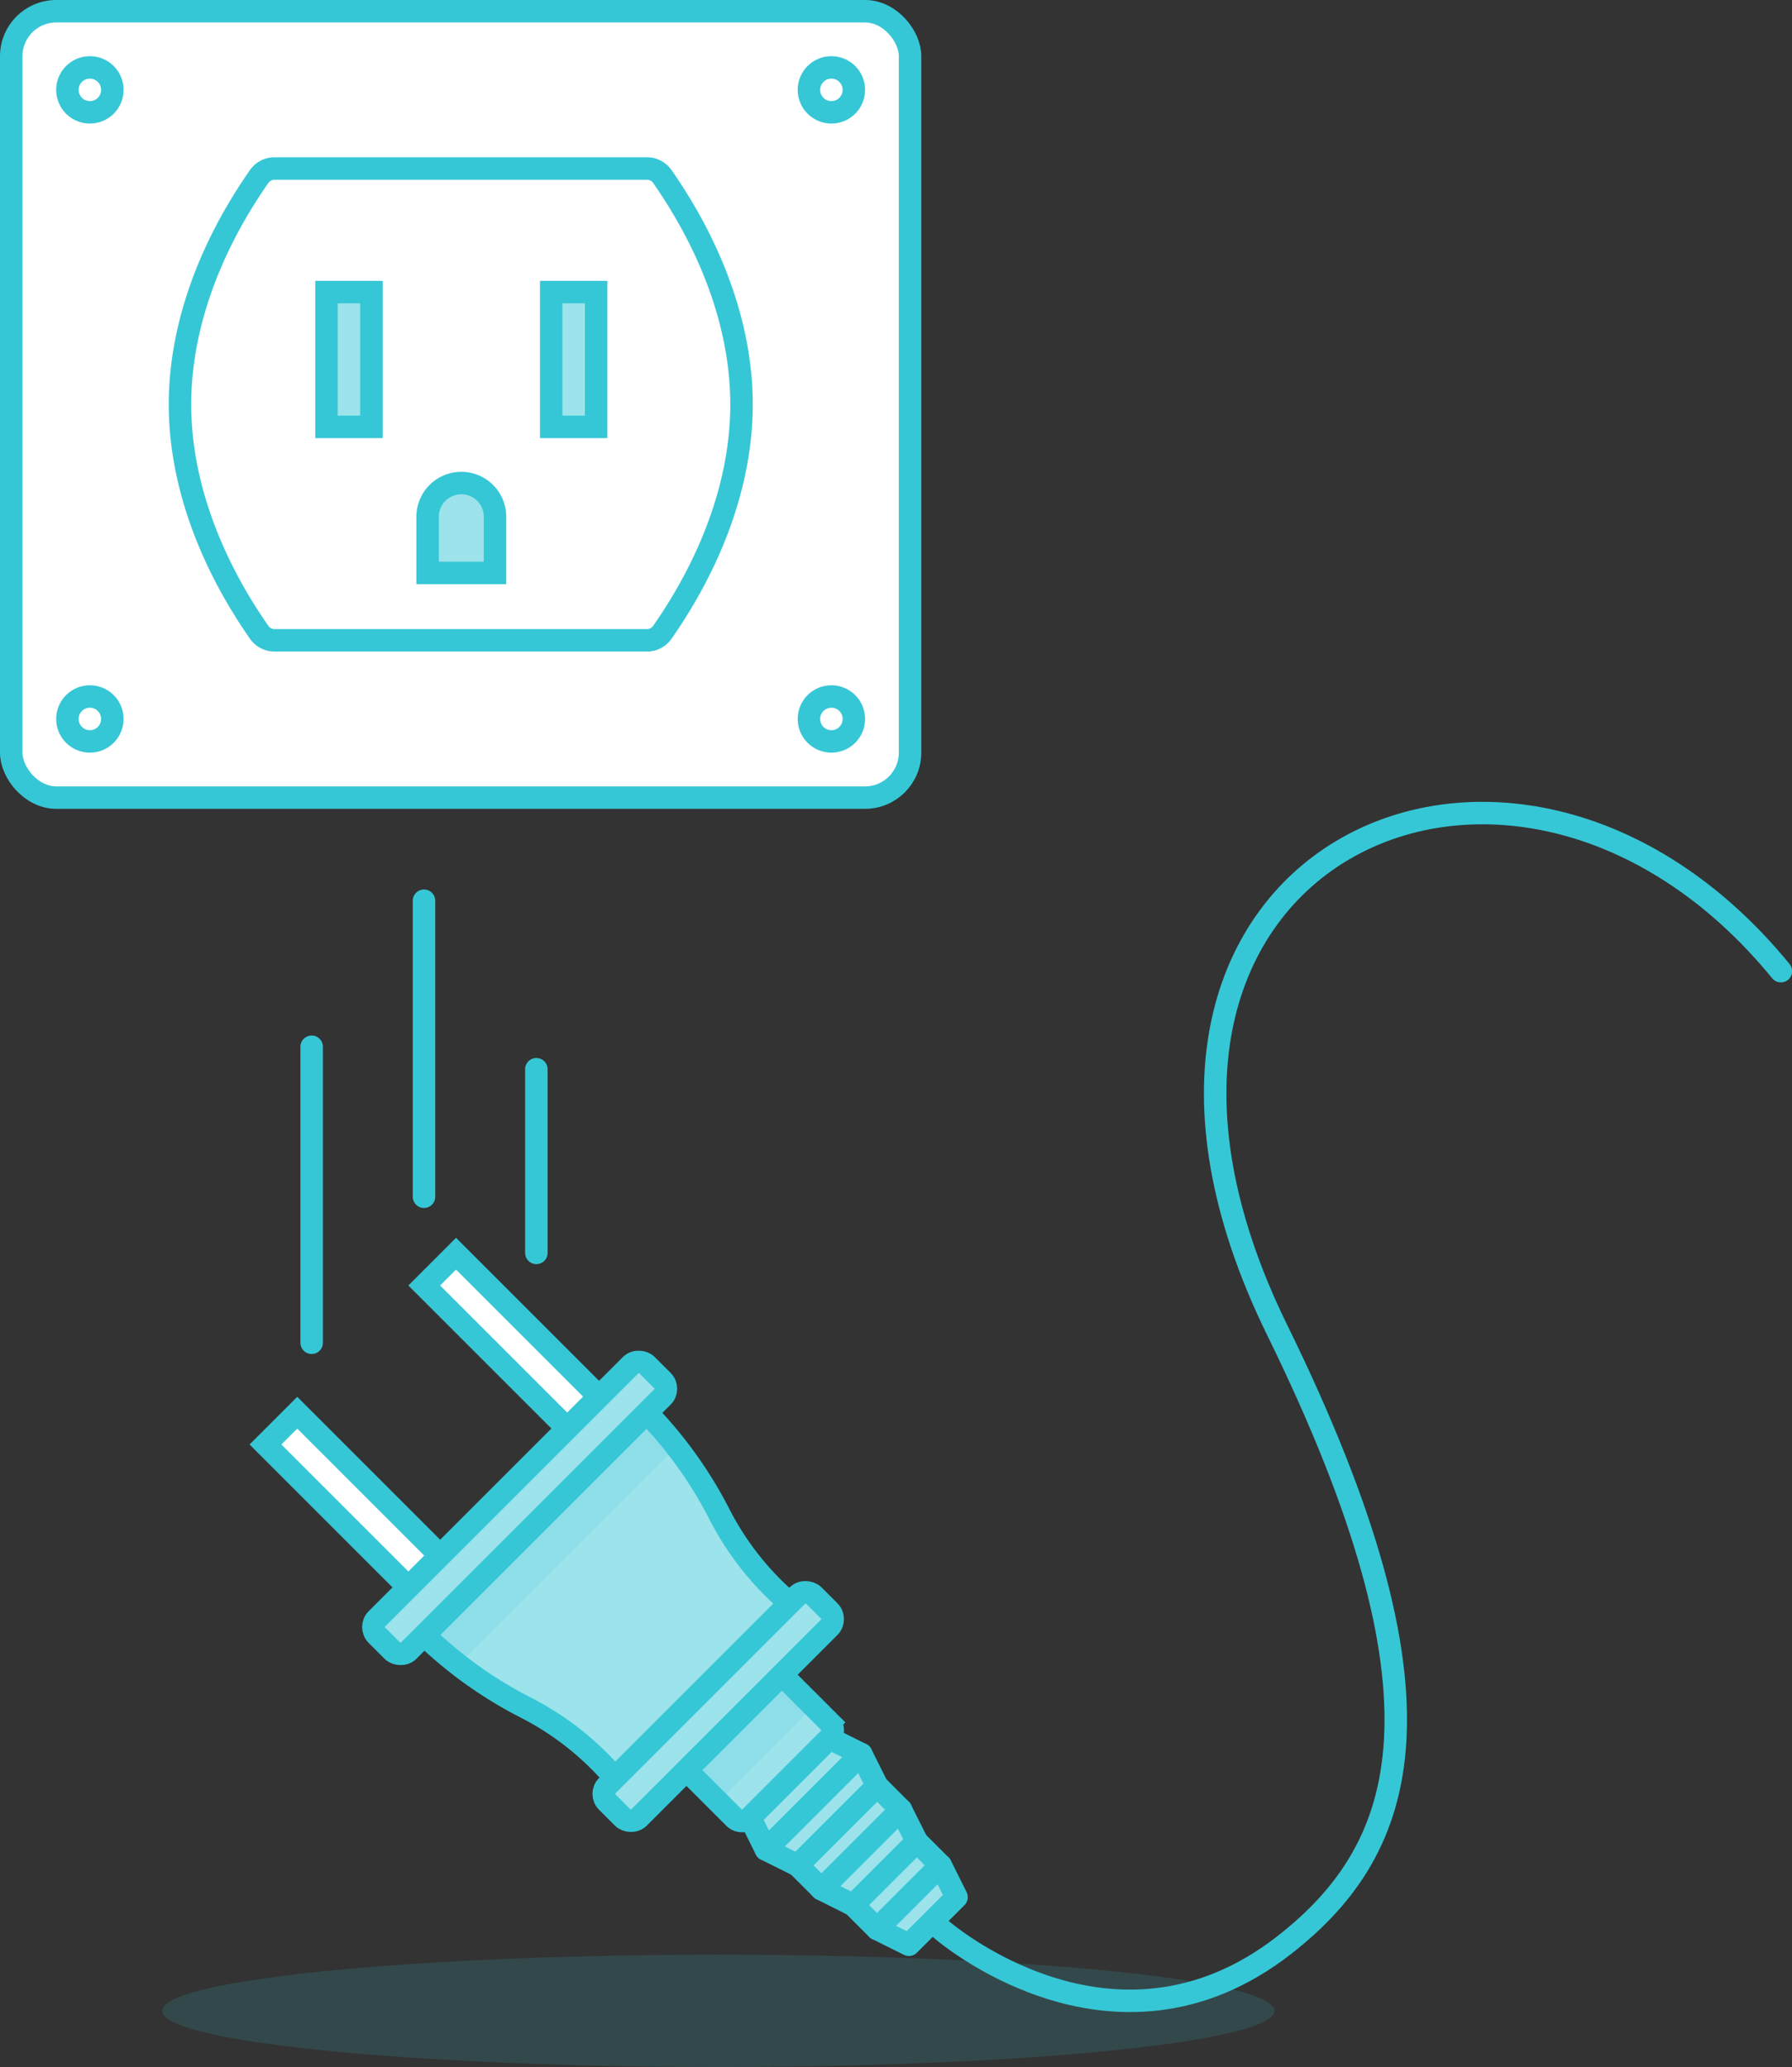 <svg xmlns="http://www.w3.org/2000/svg" viewBox="0 0 159.5 184"><rect x="0" y="0" width="159.5" height="184" fill="#333333" stroke="none"/><defs><style>.a{fill:#36c7d6;opacity:0.15;}.b{fill:#fff;}.b,.c,.d,.e,.f{stroke:#36c7d6;stroke-width:2px;}.b,.c,.d,.f{stroke-miterlimit:10;}.c,.e{fill:#9ce3eb;}.d,.f{fill:none;}.e{stroke-linejoin:round;}.f{stroke-linecap:round;}</style></defs><title>404-icon-4</title><ellipse class="a" cx="63.93" cy="179" rx="49.5" ry="5"/><rect class="b" x="1" y="1" width="80" height="70" rx="4" ry="4"/><path class="b" d="M1125.95,184.71a1.66,1.66,0,0,0-1.36-.71h-33.16a1.66,1.66,0,0,0-1.36.71c-4.27,6.11-7.05,13.2-7.05,20.29s2.79,14.18,7.05,20.29a1.66,1.66,0,0,0,1.36.71h33.16a1.66,1.66,0,0,0,1.36-.71c4.27-6.12,7.05-13.2,7.05-20.29S1130.21,190.82,1125.95,184.71Z" transform="translate(-1067 -169)"/><rect class="c" x="29.06" y="26" width="4" height="12"/><rect class="c" x="49.06" y="26" width="4" height="12"/><path class="c" d="M41.06,43h0a3,3,0,0,1,3,3v5a0,0,0,0,1,0,0h-6a0,0,0,0,1,0,0V46A3,3,0,0,1,41.06,43Z"/><circle class="d" cx="8" cy="8" r="2"/><circle class="d" cx="74" cy="8" r="2"/><circle class="d" cx="8" cy="64" r="2"/><circle class="d" cx="74" cy="64" r="2"/><path class="c" d="M1128.82,321.3h12a0,0,0,0,1,0,0v6a1,1,0,0,1-1,1h-10a1,1,0,0,1-1-1v-6a0,0,0,0,1,0,0Z" transform="translate(-964.29 728.57) rotate(-45)"/><path class="c" d="M1124.56,294.75l-19.8,19.8a37.59,37.59,0,0,0,8.91,6.39,26,26,0,0,1,8.06,6.33l15.56-15.56a26,26,0,0,1-6.33-8.06A37.59,37.59,0,0,0,1124.56,294.75Z" transform="translate(-1067 -169)"/><rect class="b" x="1096.4" y="293.53" width="4" height="18" transform="translate(-959.2 696.3) rotate(-45)"/><rect class="b" x="1110.54" y="279.38" width="4" height="18" transform="translate(-945.06 702.15) rotate(-45)"/><rect class="c" x="1096.25" y="301.23" width="34" height="4" rx="1" ry="1" transform="translate(-955.35 707) rotate(-45)"/><path class="a" d="M1127.2,297.77a38,38,0,0,0-2.63-3l-19.8,19.8a38,38,0,0,0,3,2.63Z" transform="translate(-1067 -169)"/><rect class="c" x="1117.93" y="318.91" width="26" height="4" rx="1" ry="1" transform="translate(-962.68 724.68) rotate(-45)"/><rect class="a" x="1127.76" y="321.74" width="12" height="4" transform="translate(-963.85 727.51) rotate(-45)"/><polygon class="e" points="76.66 156.15 68.17 164.64 66.76 161.81 73.83 154.74 76.66 156.15"/><polygon class="e" points="78.07 158.98 71 166.05 68.17 164.64 76.66 156.15 78.07 158.98"/><rect class="e" x="1137.6" y="331.08" width="10" height="3" transform="translate(-967.51 736.35) rotate(-45)"/><polygon class="e" points="81.61 163.93 75.95 169.59 73.12 168.17 80.19 161.1 81.61 163.93"/><rect class="e" x="1142.84" y="335.32" width="8" height="3" transform="translate(-969.27 740.59) rotate(-45)"/><polygon class="e" points="85.14 168.88 80.9 173.12 78.07 171.71 83.73 166.05 85.14 168.88"/><path class="f" d="M1150.73,340.71s15.27,13.41,30.61,1.41c11-8.6,15.47-21.84-.67-54.74-20.43-41.67,20.76-61.38,44.84-31.93" transform="translate(-1067 -169)"/><line class="f" x1="27.74" y1="93.18" x2="27.74" y2="119.53"/><line class="f" x1="37.74" y1="80.18" x2="37.74" y2="106.53"/><line class="f" x1="47.74" y1="95.18" x2="47.74" y2="111.53"/></svg>